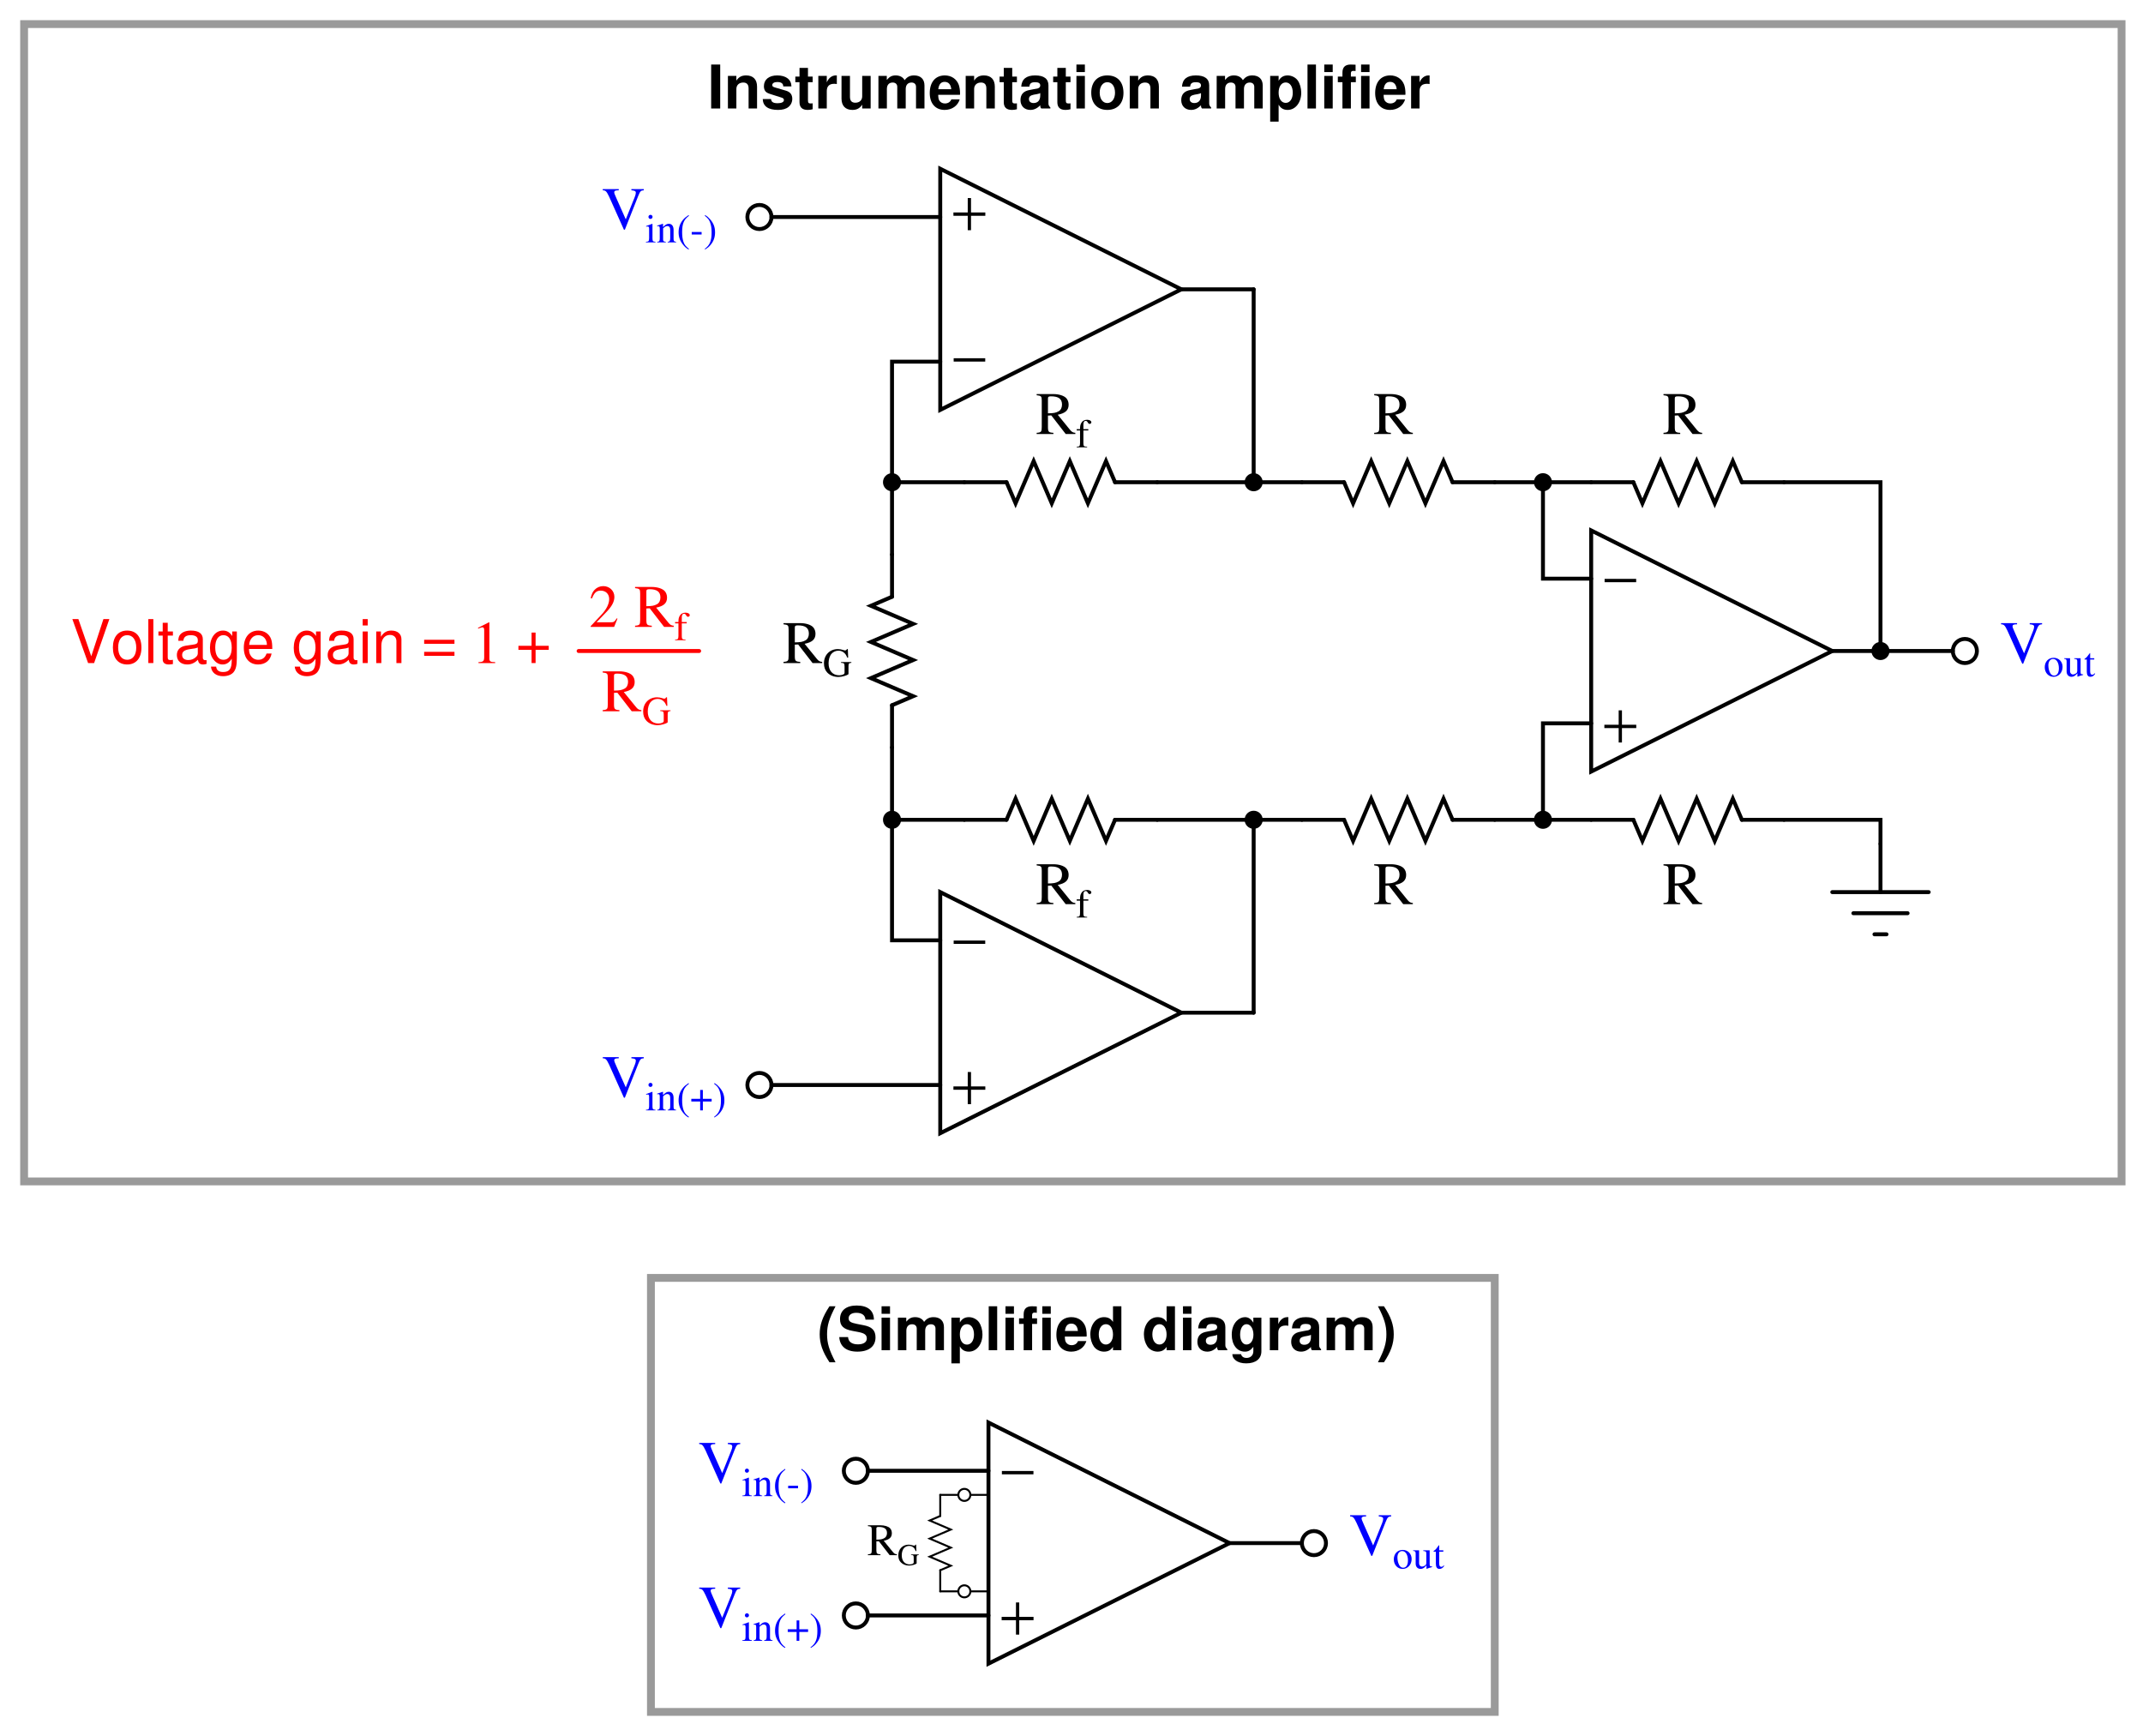 <?xml version="1.0" encoding="UTF-8"?>
<svg xmlns="http://www.w3.org/2000/svg" xmlns:xlink="http://www.w3.org/1999/xlink" viewBox="0 0 399.999 323.999" version="1.2">
<defs>
<g>
<symbol overflow="visible" id="glyph0-0">
<path style="stroke:none;" d=""/>
</symbol>
<symbol overflow="visible" id="glyph0-1">
<path style="stroke:none;" d="M 0.125 -3.312 L 0.125 -2.688 L 6.016 -2.688 L 6.016 -3.312 Z M 0.125 -3.312 "/>
</symbol>
<symbol overflow="visible" id="glyph0-2">
<path style="stroke:none;" d="M 3.391 -6 L 2.781 -6 L 2.781 -3.312 L 0.109 -3.312 L 0.109 -2.688 L 2.781 -2.688 L 2.781 0 L 3.391 0 L 3.391 -2.688 L 6.062 -2.688 L 6.062 -3.312 L 3.391 -3.312 Z M 3.391 -6 "/>
</symbol>
<symbol overflow="visible" id="glyph1-0">
<path style="stroke:none;" d=""/>
</symbol>
<symbol overflow="visible" id="glyph1-1">
<path style="stroke:none;" d="M 0.125 3.312 L 0.125 2.688 L 6.016 2.688 L 6.016 3.312 Z M 0.125 3.312 "/>
</symbol>
<symbol overflow="visible" id="glyph1-2">
<path style="stroke:none;" d="M 3.391 6 L 2.781 6 L 2.781 3.312 L 0.109 3.312 L 0.109 2.688 L 2.781 2.688 L 2.781 0 L 3.391 0 L 3.391 2.688 L 6.062 2.688 L 6.062 3.312 L 3.391 3.312 Z M 3.391 6 "/>
</symbol>
<symbol overflow="visible" id="glyph2-0">
<path style="stroke:none;" d=""/>
</symbol>
<symbol overflow="visible" id="glyph2-1">
<path style="stroke:none;" d="M 7.406 -0.219 C 6.984 -0.25 6.766 -0.359 6.438 -0.75 L 4.125 -3.594 C 5.547 -3.875 6.156 -4.438 6.156 -5.469 C 6.156 -5.953 6 -6.375 5.719 -6.688 C 5.281 -7.156 4.344 -7.453 3.297 -7.453 L 0.188 -7.453 L 0.188 -7.234 C 1.031 -7.141 1.141 -7.047 1.141 -6.219 L 1.141 -1.344 C 1.141 -0.391 1.031 -0.281 0.188 -0.219 L 0.188 0 L 3.312 0 L 3.312 -0.219 C 2.438 -0.266 2.312 -0.406 2.297 -1.219 L 2.297 -3.438 L 2.922 -3.469 L 5.609 0 L 7.406 0 Z M 2.297 -6.625 C 2.297 -6.938 2.422 -7.031 2.875 -7.031 C 4.281 -7.031 4.922 -6.547 4.922 -5.484 C 4.922 -4.922 4.688 -4.453 4.281 -4.234 C 3.766 -3.953 3.375 -3.875 2.297 -3.859 Z M 2.297 -6.625 "/>
</symbol>
<symbol overflow="visible" id="glyph2-2">
<path style="stroke:none;" d="M 7.844 -7.453 L 5.531 -7.453 L 5.531 -7.234 C 6.156 -7.188 6.359 -7.078 6.359 -6.766 C 6.359 -6.578 6.281 -6.281 6.141 -5.938 L 4.484 -1.812 L 2.797 -5.609 C 2.422 -6.453 2.328 -6.688 2.328 -6.859 C 2.328 -7.094 2.484 -7.188 2.844 -7.219 C 2.906 -7.219 3.031 -7.219 3.172 -7.234 L 3.172 -7.453 L 0.188 -7.453 L 0.188 -7.234 C 0.734 -7.219 0.891 -7.047 1.375 -6.047 L 4.141 0.125 L 4.312 0.125 L 6.812 -6.188 C 7.172 -7.078 7.297 -7.203 7.844 -7.234 Z M 7.844 -7.453 "/>
</symbol>
<symbol overflow="visible" id="glyph2-3">
<path style="stroke:none;" d="M 5.344 -1.547 L 5.203 -1.594 C 4.781 -0.938 4.656 -0.859 4.125 -0.859 L 1.438 -0.859 L 3.328 -2.828 C 4.328 -3.875 4.766 -4.734 4.766 -5.609 C 4.766 -6.734 3.859 -7.609 2.688 -7.609 C 2.062 -7.609 1.484 -7.359 1.062 -6.906 C 0.703 -6.531 0.547 -6.172 0.344 -5.359 L 0.578 -5.312 C 1.031 -6.406 1.422 -6.766 2.219 -6.766 C 3.172 -6.766 3.797 -6.125 3.797 -5.188 C 3.797 -4.297 3.281 -3.266 2.344 -2.266 L 0.344 -0.141 L 0.344 0 L 4.719 0 Z M 5.344 -1.547 "/>
</symbol>
<symbol overflow="visible" id="glyph2-4">
<path style="stroke:none;" d=""/>
</symbol>
<symbol overflow="visible" id="glyph2-5">
<path style="stroke:none;" d="M 6 -4.344 L 0.344 -4.344 L 0.344 -3.594 L 6 -3.594 Z M 6 -2.094 L 0.344 -2.094 L 0.344 -1.344 L 6 -1.344 Z M 6 -2.094 "/>
</symbol>
<symbol overflow="visible" id="glyph2-6">
<path style="stroke:none;" d="M 1.328 0 L 4.438 0 L 4.438 -0.172 C 3.562 -0.172 3.375 -0.297 3.359 -0.828 L 3.359 -7.578 L 3.281 -7.609 L 1.25 -6.578 L 1.25 -6.422 C 1.688 -6.594 1.953 -6.672 2.062 -6.672 C 2.297 -6.672 2.391 -6.5 2.391 -6.141 L 2.391 -1.047 C 2.375 -0.344 2.188 -0.188 1.328 -0.172 Z M 1.328 0 "/>
</symbol>
<symbol overflow="visible" id="glyph2-7">
<path style="stroke:none;" d="M 2.797 -3.219 L 0.344 -3.219 L 0.344 -2.469 L 2.797 -2.469 L 2.797 0 L 3.547 0 L 3.547 -2.469 L 6 -2.469 L 6 -3.219 L 3.547 -3.219 L 3.547 -5.688 L 2.797 -5.688 Z M 2.797 -3.219 "/>
</symbol>
<symbol overflow="visible" id="glyph3-0">
<path style="stroke:none;" d=""/>
</symbol>
<symbol overflow="visible" id="glyph3-1">
<path style="stroke:none;" d="M 5.344 -2.672 L 3.422 -2.672 L 3.422 -2.531 C 4 -2.5 4.062 -2.438 4.078 -1.859 L 4.078 -0.641 C 4.078 -0.406 3.625 -0.203 3.078 -0.203 C 1.859 -0.203 1.094 -1.047 1.094 -2.453 C 1.094 -3.156 1.312 -3.844 1.641 -4.219 C 1.969 -4.594 2.438 -4.797 2.953 -4.797 C 3.375 -4.797 3.75 -4.641 4.031 -4.375 C 4.266 -4.156 4.391 -3.969 4.578 -3.5 L 4.75 -3.5 L 4.688 -5.094 L 4.516 -5.094 C 4.469 -4.938 4.344 -4.844 4.188 -4.844 C 4.109 -4.844 3.984 -4.859 3.844 -4.922 C 3.516 -5.031 3.156 -5.094 2.812 -5.094 C 1.312 -5.094 0.234 -3.984 0.234 -2.453 C 0.234 -1.703 0.438 -1.141 0.859 -0.703 C 1.359 -0.188 2.094 0.109 2.922 0.109 C 3.578 0.109 4.516 -0.156 4.812 -0.422 L 4.812 -1.953 C 4.828 -2.406 4.906 -2.5 5.344 -2.531 Z M 5.344 -2.672 "/>
</symbol>
<symbol overflow="visible" id="glyph3-2">
<path style="stroke:none;" d="M 0.125 0 L 1.906 0 L 1.906 -0.109 C 1.406 -0.156 1.359 -0.219 1.344 -0.766 L 1.344 -3.438 L 1.312 -3.469 L 0.156 -3.047 L 0.156 -2.938 L 0.203 -2.938 C 0.297 -2.953 0.391 -2.969 0.469 -2.969 C 0.641 -2.969 0.719 -2.844 0.719 -2.516 L 0.719 -0.766 C 0.703 -0.203 0.625 -0.141 0.125 -0.109 Z M 0.969 -5.141 C 0.766 -5.141 0.594 -4.969 0.594 -4.766 C 0.594 -4.547 0.75 -4.375 0.969 -4.375 C 1.188 -4.375 1.359 -4.547 1.359 -4.766 C 1.359 -4.984 1.188 -5.141 0.969 -5.141 Z M 0.969 -5.141 "/>
</symbol>
<symbol overflow="visible" id="glyph3-3">
<path style="stroke:none;" d="M 0.141 0 L 1.734 0 L 1.734 -0.109 C 1.359 -0.141 1.234 -0.234 1.234 -0.5 L 1.234 -2.625 C 1.594 -2.953 1.766 -3.047 2.016 -3.047 C 2.375 -3.047 2.562 -2.812 2.562 -2.312 L 2.562 -0.75 C 2.547 -0.25 2.453 -0.141 2.094 -0.109 L 2.094 0 L 3.656 0 L 3.656 -0.109 C 3.281 -0.156 3.203 -0.234 3.188 -0.609 L 3.188 -2.328 C 3.188 -3.047 2.859 -3.469 2.297 -3.469 C 1.953 -3.469 1.719 -3.344 1.219 -2.859 L 1.219 -3.453 L 1.156 -3.469 C 0.766 -3.328 0.516 -3.234 0.125 -3.125 L 0.125 -3 C 0.172 -3.016 0.234 -3.031 0.328 -3.031 C 0.531 -3.031 0.609 -2.922 0.609 -2.547 L 0.609 -0.672 C 0.594 -0.234 0.516 -0.141 0.141 -0.109 Z M 0.141 0 "/>
</symbol>
<symbol overflow="visible" id="glyph3-4">
<path style="stroke:none;" d="M 2.219 -5.094 C 1.672 -4.719 1.438 -4.531 1.156 -4.188 C 0.625 -3.531 0.359 -2.781 0.359 -1.891 C 0.359 -0.938 0.641 -0.203 1.297 0.562 C 1.609 0.922 1.812 1.094 2.203 1.328 L 2.297 1.219 C 1.688 0.734 1.469 0.469 1.266 -0.094 C 1.094 -0.594 1.016 -1.156 1.016 -1.922 C 1.016 -2.719 1.109 -3.344 1.312 -3.797 C 1.516 -4.266 1.75 -4.531 2.297 -4.969 Z M 2.219 -5.094 "/>
</symbol>
<symbol overflow="visible" id="glyph3-5">
<path style="stroke:none;" d="M 0.297 -1.938 L 0.297 -1.469 L 2.141 -1.469 L 2.141 -1.938 Z M 0.297 -1.938 "/>
</symbol>
<symbol overflow="visible" id="glyph3-6">
<path style="stroke:none;" d="M 0.281 1.328 C 0.844 0.969 1.062 0.781 1.344 0.422 C 1.875 -0.219 2.141 -0.984 2.141 -1.859 C 2.141 -2.828 1.875 -3.562 1.203 -4.328 C 0.891 -4.688 0.703 -4.844 0.312 -5.094 L 0.219 -4.969 C 0.828 -4.5 1.031 -4.234 1.234 -3.672 C 1.422 -3.156 1.5 -2.594 1.5 -1.844 C 1.5 -1.047 1.406 -0.422 1.203 0.031 C 1 0.5 0.766 0.781 0.219 1.219 Z M 0.281 1.328 "/>
</symbol>
<symbol overflow="visible" id="glyph3-7">
<path style="stroke:none;" d="M 1.875 -2.156 L 0.219 -2.156 L 0.219 -1.656 L 1.875 -1.656 L 1.875 0 L 2.375 0 L 2.375 -1.656 L 4.016 -1.656 L 4.016 -2.156 L 2.375 -2.156 L 2.375 -3.812 L 1.875 -3.812 Z M 1.875 -2.156 "/>
</symbol>
<symbol overflow="visible" id="glyph3-8">
<path style="stroke:none;" d="M 1.875 -3.469 C 0.891 -3.469 0.219 -2.734 0.219 -1.703 C 0.219 -0.672 0.922 0.078 1.875 0.078 C 2.812 0.078 3.547 -0.719 3.547 -1.766 C 3.547 -2.75 2.844 -3.469 1.875 -3.469 Z M 1.781 -3.25 C 2.422 -3.25 2.859 -2.531 2.859 -1.5 C 2.859 -0.641 2.516 -0.141 1.953 -0.141 C 1.672 -0.141 1.391 -0.312 1.234 -0.625 C 1.016 -1.016 0.891 -1.531 0.891 -2.078 C 0.891 -2.781 1.25 -3.25 1.781 -3.25 Z M 1.781 -3.25 "/>
</symbol>
<symbol overflow="visible" id="glyph3-9">
<path style="stroke:none;" d="M 3.609 -0.375 L 3.562 -0.375 C 3.203 -0.391 3.141 -0.453 3.141 -0.812 L 3.141 -3.391 L 1.953 -3.391 L 1.953 -3.266 C 2.422 -3.234 2.516 -3.156 2.516 -2.781 L 2.516 -1.016 C 2.516 -0.812 2.469 -0.703 2.359 -0.625 C 2.156 -0.453 1.922 -0.359 1.703 -0.359 C 1.406 -0.359 1.172 -0.625 1.172 -0.938 L 1.172 -3.391 L 0.062 -3.391 L 0.062 -3.281 C 0.422 -3.266 0.531 -3.156 0.531 -2.797 L 0.531 -0.906 C 0.531 -0.312 0.891 0.078 1.453 0.078 C 1.719 0.078 2.016 -0.047 2.219 -0.25 L 2.547 -0.578 L 2.547 0.047 L 2.578 0.062 C 2.953 -0.078 3.219 -0.172 3.609 -0.266 Z M 3.609 -0.375 "/>
</symbol>
<symbol overflow="visible" id="glyph3-10">
<path style="stroke:none;" d="M 1.922 -3.391 L 1.156 -3.391 L 1.156 -4.266 C 1.156 -4.344 1.141 -4.359 1.109 -4.359 C 0.672 -3.734 0.438 -3.469 0.219 -3.344 C 0.141 -3.297 0.094 -3.25 0.094 -3.203 C 0.094 -3.172 0.109 -3.156 0.125 -3.141 L 0.531 -3.141 L 0.531 -0.875 C 0.531 -0.25 0.75 0.078 1.203 0.078 C 1.562 0.078 1.859 -0.109 2.094 -0.5 L 2 -0.578 C 1.844 -0.391 1.719 -0.312 1.547 -0.312 C 1.266 -0.312 1.156 -0.516 1.156 -1 L 1.156 -3.141 L 1.922 -3.141 Z M 1.922 -3.391 "/>
</symbol>
<symbol overflow="visible" id="glyph3-11">
<path style="stroke:none;" d="M 2.328 -3.391 L 1.406 -3.391 L 1.406 -4.266 C 1.406 -4.703 1.547 -4.938 1.828 -4.938 C 2 -4.938 2.094 -4.859 2.234 -4.641 C 2.344 -4.438 2.438 -4.375 2.562 -4.375 C 2.75 -4.375 2.891 -4.5 2.891 -4.672 C 2.891 -4.953 2.547 -5.141 2.094 -5.141 C 1.625 -5.141 1.234 -4.938 1.047 -4.594 C 0.844 -4.266 0.781 -3.984 0.781 -3.391 L 0.156 -3.391 L 0.156 -3.141 L 0.781 -3.141 L 0.781 -0.781 C 0.766 -0.219 0.688 -0.141 0.156 -0.109 L 0.156 0 L 2.109 0 L 2.109 -0.109 C 1.484 -0.141 1.406 -0.219 1.406 -0.781 L 1.406 -3.141 L 2.328 -3.141 Z M 2.328 -3.391 "/>
</symbol>
<symbol overflow="visible" id="glyph4-0">
<path style="stroke:none;" d=""/>
</symbol>
<symbol overflow="visible" id="glyph4-1">
<path style="stroke:none;" d="M 2.391 -8.203 L 0.703 -8.203 L 0.703 0 L 2.391 0 Z M 2.391 -8.203 "/>
</symbol>
<symbol overflow="visible" id="glyph4-2">
<path style="stroke:none;" d="M 0.703 -6.078 L 0.703 0 L 2.281 0 L 2.281 -3.641 C 2.281 -4.359 2.781 -4.844 3.562 -4.844 C 4.234 -4.844 4.562 -4.469 4.562 -3.75 L 4.562 0 L 6.141 0 L 6.141 -4.078 C 6.141 -5.422 5.406 -6.172 4.109 -6.172 C 3.281 -6.172 2.734 -5.891 2.281 -5.203 L 2.281 -6.078 Z M 0.703 -6.078 "/>
</symbol>
<symbol overflow="visible" id="glyph4-3">
<path style="stroke:none;" d="M 5.688 -4.125 C 5.656 -5.406 4.672 -6.172 3.031 -6.172 C 1.5 -6.172 0.547 -5.406 0.547 -4.156 C 0.547 -3.75 0.656 -3.391 0.875 -3.156 C 1.094 -2.953 1.281 -2.844 1.875 -2.656 L 3.75 -2.062 C 4.141 -1.953 4.281 -1.828 4.281 -1.578 C 4.281 -1.203 3.844 -0.984 3.109 -0.984 C 2.688 -0.984 2.375 -1.047 2.172 -1.188 C 2 -1.312 1.938 -1.438 1.875 -1.766 L 0.328 -1.766 C 0.375 -0.422 1.344 0.266 3.188 0.266 C 4.031 0.266 4.688 0.078 5.125 -0.281 C 5.578 -0.641 5.844 -1.203 5.844 -1.797 C 5.844 -2.594 5.453 -3.094 4.656 -3.328 L 2.672 -3.906 C 2.234 -4.031 2.109 -4.125 2.109 -4.375 C 2.109 -4.719 2.469 -4.938 3.031 -4.938 C 3.781 -4.938 4.156 -4.672 4.156 -4.125 Z M 5.688 -4.125 "/>
</symbol>
<symbol overflow="visible" id="glyph4-4">
<path style="stroke:none;" d="M 3.391 -5.953 L 2.516 -5.953 L 2.516 -7.578 L 0.938 -7.578 L 0.938 -5.953 L 0.156 -5.953 L 0.156 -4.906 L 0.938 -4.906 L 0.938 -1.172 C 0.938 -0.219 1.438 0.266 2.469 0.266 C 2.828 0.266 3.094 0.219 3.391 0.141 L 3.391 -0.969 C 3.234 -0.938 3.156 -0.938 3.031 -0.938 C 2.609 -0.938 2.516 -1.062 2.516 -1.594 L 2.516 -4.906 L 3.391 -4.906 Z M 3.391 -5.953 "/>
</symbol>
<symbol overflow="visible" id="glyph4-5">
<path style="stroke:none;" d="M 0.703 -6.078 L 0.703 0 L 2.281 0 L 2.281 -3.234 C 2.281 -4.156 2.75 -4.609 3.672 -4.609 C 3.844 -4.609 3.953 -4.594 4.156 -4.562 L 4.156 -6.172 C 4.078 -6.172 4.031 -6.172 3.969 -6.172 C 3.25 -6.172 2.625 -5.703 2.281 -4.875 L 2.281 -6.078 Z M 0.703 -6.078 "/>
</symbol>
<symbol overflow="visible" id="glyph4-6">
<path style="stroke:none;" d="M 6.094 0 L 6.094 -6.078 L 4.516 -6.078 L 4.516 -2.266 C 4.516 -1.547 4.016 -1.078 3.234 -1.078 C 2.562 -1.078 2.234 -1.438 2.234 -2.172 L 2.234 -6.078 L 0.656 -6.078 L 0.656 -1.844 C 0.656 -0.5 1.391 0.266 2.688 0.266 C 3.516 0.266 4.062 -0.031 4.516 -0.719 L 4.516 0 Z M 6.094 0 "/>
</symbol>
<symbol overflow="visible" id="glyph4-7">
<path style="stroke:none;" d="M 0.672 -6.078 L 0.672 0 L 2.25 0 L 2.25 -3.641 C 2.25 -4.406 2.656 -4.844 3.328 -4.844 C 3.859 -4.844 4.188 -4.531 4.188 -4.047 L 4.188 0 L 5.766 0 L 5.766 -3.641 C 5.766 -4.391 6.172 -4.844 6.844 -4.844 C 7.375 -4.844 7.688 -4.531 7.688 -4.047 L 7.688 0 L 9.266 0 L 9.266 -4.297 C 9.266 -5.484 8.547 -6.172 7.328 -6.172 C 6.562 -6.172 6.031 -5.906 5.562 -5.281 C 5.266 -5.844 4.656 -6.172 3.906 -6.172 C 3.203 -6.172 2.75 -5.953 2.234 -5.328 L 2.234 -6.078 Z M 0.672 -6.078 "/>
</symbol>
<symbol overflow="visible" id="glyph4-8">
<path style="stroke:none;" d="M 5.891 -2.547 C 5.906 -2.672 5.906 -2.734 5.906 -2.812 C 5.906 -3.422 5.812 -3.984 5.672 -4.406 C 5.266 -5.516 4.281 -6.172 3.062 -6.172 C 1.312 -6.172 0.25 -4.922 0.25 -2.875 C 0.25 -0.938 1.312 0.266 3.031 0.266 C 4.391 0.266 5.484 -0.5 5.844 -1.703 L 4.281 -1.703 C 4.094 -1.219 3.656 -0.938 3.078 -0.938 C 2.625 -0.938 2.266 -1.141 2.047 -1.469 C 1.906 -1.703 1.844 -1.969 1.828 -2.547 Z M 1.844 -3.594 C 1.953 -4.516 2.344 -4.969 3.031 -4.969 C 3.75 -4.969 4.188 -4.484 4.266 -3.594 Z M 1.844 -3.594 "/>
</symbol>
<symbol overflow="visible" id="glyph4-9">
<path style="stroke:none;" d="M 5.891 -0.188 C 5.625 -0.453 5.531 -0.625 5.531 -0.938 L 5.531 -4.312 C 5.531 -5.547 4.688 -6.172 3.047 -6.172 C 1.406 -6.172 0.547 -5.484 0.453 -4.078 L 1.969 -4.078 C 2.047 -4.703 2.312 -4.906 3.078 -4.906 C 3.688 -4.906 4 -4.703 4 -4.297 C 4 -4.094 3.891 -3.922 3.719 -3.828 C 3.516 -3.719 3.516 -3.719 2.734 -3.594 L 2.109 -3.469 C 0.906 -3.281 0.312 -2.656 0.312 -1.562 C 0.312 -0.469 1.047 0.266 2.156 0.266 C 2.828 0.266 3.438 -0.016 4 -0.609 C 4 -0.297 4.031 -0.188 4.188 0 L 5.891 0 Z M 4 -2.438 C 4 -1.531 3.547 -1.016 2.75 -1.016 C 2.219 -1.016 1.891 -1.297 1.891 -1.75 C 1.891 -2.219 2.141 -2.438 2.797 -2.578 L 3.328 -2.672 C 3.75 -2.75 3.812 -2.781 4 -2.875 Z M 4 -2.438 "/>
</symbol>
<symbol overflow="visible" id="glyph4-10">
<path style="stroke:none;" d="M 2.328 -6.078 L 0.75 -6.078 L 0.75 0 L 2.328 0 Z M 2.328 -8.203 L 0.75 -8.203 L 0.75 -6.797 L 2.328 -6.797 Z M 2.328 -8.203 "/>
</symbol>
<symbol overflow="visible" id="glyph4-11">
<path style="stroke:none;" d="M 3.391 -6.172 C 1.531 -6.172 0.391 -4.953 0.391 -2.953 C 0.391 -0.953 1.531 0.266 3.391 0.266 C 5.25 0.266 6.406 -0.953 6.406 -2.906 C 6.406 -4.969 5.281 -6.172 3.391 -6.172 Z M 3.391 -4.906 C 4.266 -4.906 4.828 -4.125 4.828 -2.938 C 4.828 -1.797 4.234 -1.016 3.391 -1.016 C 2.547 -1.016 1.969 -1.781 1.969 -2.953 C 1.969 -4.125 2.547 -4.906 3.391 -4.906 Z M 3.391 -4.906 "/>
</symbol>
<symbol overflow="visible" id="glyph4-12">
<path style="stroke:none;" d=""/>
</symbol>
<symbol overflow="visible" id="glyph4-13">
<path style="stroke:none;" d="M 2.234 -6.078 L 0.656 -6.078 L 0.656 2.453 L 2.234 2.453 L 2.234 -0.719 C 2.609 -0.047 3.156 0.266 3.922 0.266 C 5.375 0.266 6.453 -1.109 6.453 -2.953 C 6.453 -3.797 6.203 -4.656 5.812 -5.219 C 5.406 -5.797 4.641 -6.172 3.922 -6.172 C 3.156 -6.172 2.609 -5.844 2.234 -5.172 Z M 3.562 -4.859 C 4.359 -4.859 4.875 -4.094 4.875 -2.922 C 4.875 -1.812 4.344 -1.047 3.562 -1.047 C 2.75 -1.047 2.234 -1.812 2.234 -2.953 C 2.234 -4.094 2.75 -4.859 3.562 -4.859 Z M 3.562 -4.859 "/>
</symbol>
<symbol overflow="visible" id="glyph4-14">
<path style="stroke:none;" d="M 2.328 -8.203 L 0.75 -8.203 L 0.75 0 L 2.328 0 Z M 2.328 -8.203 "/>
</symbol>
<symbol overflow="visible" id="glyph4-15">
<path style="stroke:none;" d="M 3.516 -5.953 L 2.594 -5.953 L 2.594 -6.547 C 2.594 -6.859 2.719 -7.016 3.016 -7.016 C 3.156 -7.016 3.312 -7.016 3.469 -6.984 L 3.469 -8.172 C 3.125 -8.188 2.797 -8.203 2.562 -8.203 C 1.516 -8.203 1.016 -7.703 1.016 -6.688 L 1.016 -5.953 L 0.156 -5.953 L 0.156 -4.906 L 1.016 -4.906 L 1.016 0 L 2.594 0 L 2.594 -4.906 L 3.516 -4.906 Z M 3.516 -5.953 "/>
</symbol>
<symbol overflow="visible" id="glyph4-16">
<path style="stroke:none;" d="M 2.281 -8.203 C 0.984 -6.25 0.453 -4.719 0.453 -2.984 C 0.453 -1.234 0.984 0.297 2.281 2.25 L 3.406 2.25 C 2.203 -0.062 1.828 -1.312 1.828 -2.984 C 1.828 -4.641 2.219 -5.906 3.406 -8.203 Z M 2.281 -8.203 "/>
</symbol>
<symbol overflow="visible" id="glyph4-17">
<path style="stroke:none;" d="M 6.828 -5.703 C 6.812 -7.406 5.688 -8.344 3.609 -8.344 C 1.641 -8.344 0.5 -7.406 0.5 -5.812 C 0.5 -4.547 1.141 -3.922 2.812 -3.609 L 3.953 -3.391 C 5.078 -3.172 5.5 -2.859 5.5 -2.188 C 5.5 -1.5 4.875 -1.094 3.844 -1.094 C 2.703 -1.094 2.062 -1.578 2 -2.453 L 0.359 -2.453 C 0.469 -0.703 1.672 0.266 3.75 0.266 C 5.875 0.266 7.125 -0.719 7.125 -2.391 C 7.125 -3.688 6.469 -4.359 4.953 -4.656 L 3.672 -4.906 C 2.469 -5.141 2.109 -5.375 2.109 -5.969 C 2.109 -6.594 2.656 -6.984 3.531 -6.984 C 4.594 -6.984 5.203 -6.531 5.25 -5.703 Z M 6.828 -5.703 "/>
</symbol>
<symbol overflow="visible" id="glyph4-18">
<path style="stroke:none;" d="M 4.562 0 L 6.125 0 L 6.125 -8.203 L 4.562 -8.203 L 4.562 -5.281 C 4.156 -5.891 3.641 -6.172 2.875 -6.172 C 1.422 -6.172 0.328 -4.781 0.328 -2.953 C 0.328 -2.125 0.578 -1.297 0.984 -0.703 C 1.391 -0.109 2.141 0.266 2.875 0.266 C 3.641 0.266 4.156 -0.016 4.562 -0.625 Z M 3.234 -4.859 C 4.031 -4.859 4.562 -4.094 4.562 -2.922 C 4.562 -1.828 4.016 -1.062 3.234 -1.062 C 2.438 -1.062 1.906 -1.828 1.906 -2.953 C 1.906 -4.078 2.438 -4.859 3.234 -4.859 Z M 3.234 -4.859 "/>
</symbol>
<symbol overflow="visible" id="glyph4-19">
<path style="stroke:none;" d="M 4.5 -6.078 L 4.5 -5.141 C 4.062 -5.844 3.578 -6.172 2.938 -6.172 C 2.391 -6.172 1.797 -5.906 1.391 -5.469 C 0.781 -4.844 0.469 -3.953 0.469 -2.891 C 0.469 -1.031 1.453 0.266 2.906 0.266 C 3.562 0.266 3.953 0.047 4.5 -0.625 L 4.5 0.203 C 4.5 0.938 3.984 1.438 3.234 1.438 C 2.672 1.438 2.328 1.188 2.203 0.734 L 0.578 0.734 C 0.594 1.203 0.766 1.531 1.188 1.875 C 1.672 2.266 2.328 2.453 3.188 2.453 C 4.938 2.453 6 1.609 6 0.203 L 6 -6.078 Z M 3.234 -4.859 C 3.969 -4.859 4.516 -4.031 4.516 -2.906 C 4.516 -1.812 4 -1.062 3.203 -1.062 C 2.516 -1.062 2.031 -1.812 2.031 -2.906 C 2.031 -4.062 2.516 -4.859 3.234 -4.859 Z M 3.234 -4.859 "/>
</symbol>
<symbol overflow="visible" id="glyph4-20">
<path style="stroke:none;" d="M 1.375 2.25 C 2.672 0.297 3.203 -1.234 3.203 -2.969 C 3.203 -4.719 2.672 -6.25 1.375 -8.203 L 0.25 -8.203 C 1.453 -5.891 1.828 -4.641 1.828 -2.969 C 1.828 -1.312 1.438 -0.047 0.25 2.25 Z M 1.375 2.25 "/>
</symbol>
<symbol overflow="visible" id="glyph5-0">
<path style="stroke:none;" d=""/>
</symbol>
<symbol overflow="visible" id="glyph5-1">
<path style="stroke:none;" d="M 4.406 0 L 7.25 -8.203 L 6.141 -8.203 L 3.875 -1.266 L 1.469 -8.203 L 0.344 -8.203 L 3.281 0 Z M 4.406 0 "/>
</symbol>
<symbol overflow="visible" id="glyph5-2">
<path style="stroke:none;" d="M 3.062 -6.062 C 1.391 -6.062 0.406 -4.875 0.406 -2.906 C 0.406 -0.906 1.391 0.266 3.078 0.266 C 4.734 0.266 5.734 -0.922 5.734 -2.859 C 5.734 -4.906 4.766 -6.062 3.062 -6.062 Z M 3.078 -5.203 C 4.125 -5.203 4.766 -4.328 4.766 -2.875 C 4.766 -1.469 4.109 -0.609 3.078 -0.609 C 2.031 -0.609 1.391 -1.469 1.391 -2.906 C 1.391 -4.328 2.031 -5.203 3.078 -5.203 Z M 3.078 -5.203 "/>
</symbol>
<symbol overflow="visible" id="glyph5-3">
<path style="stroke:none;" d="M 1.703 -8.203 L 0.766 -8.203 L 0.766 0 L 1.703 0 Z M 1.703 -8.203 "/>
</symbol>
<symbol overflow="visible" id="glyph5-4">
<path style="stroke:none;" d="M 2.859 -5.891 L 1.891 -5.891 L 1.891 -7.516 L 0.953 -7.516 L 0.953 -5.891 L 0.156 -5.891 L 0.156 -5.125 L 0.953 -5.125 L 0.953 -0.672 C 0.953 -0.062 1.359 0.266 2.094 0.266 C 2.344 0.266 2.547 0.234 2.859 0.188 L 2.859 -0.609 C 2.719 -0.578 2.594 -0.562 2.406 -0.562 C 2 -0.562 1.891 -0.672 1.891 -1.094 L 1.891 -5.125 L 2.859 -5.125 Z M 2.859 -5.891 "/>
</symbol>
<symbol overflow="visible" id="glyph5-5">
<path style="stroke:none;" d="M 6.016 -0.547 C 5.922 -0.531 5.875 -0.531 5.812 -0.531 C 5.484 -0.531 5.312 -0.703 5.312 -0.984 L 5.312 -4.453 C 5.312 -5.5 4.547 -6.062 3.094 -6.062 C 2.234 -6.062 1.547 -5.812 1.141 -5.375 C 0.859 -5.078 0.75 -4.734 0.734 -4.156 L 1.672 -4.156 C 1.75 -4.875 2.188 -5.203 3.062 -5.203 C 3.922 -5.203 4.375 -4.875 4.375 -4.312 L 4.375 -4.078 C 4.359 -3.672 4.156 -3.516 3.391 -3.422 C 2.062 -3.25 1.875 -3.203 1.5 -3.062 C 0.828 -2.766 0.469 -2.25 0.469 -1.484 C 0.469 -0.422 1.219 0.266 2.406 0.266 C 3.156 0.266 3.75 0 4.406 -0.609 C 4.484 0 4.766 0.266 5.375 0.266 C 5.578 0.266 5.703 0.234 6.016 0.156 Z M 4.375 -1.859 C 4.375 -1.547 4.281 -1.344 4 -1.094 C 3.625 -0.75 3.156 -0.562 2.609 -0.562 C 1.875 -0.562 1.453 -0.906 1.453 -1.5 C 1.453 -2.125 1.859 -2.438 2.875 -2.594 C 3.875 -2.719 4.062 -2.766 4.375 -2.906 Z M 4.375 -1.859 "/>
</symbol>
<symbol overflow="visible" id="glyph5-6">
<path style="stroke:none;" d="M 4.547 -5.891 L 4.547 -5.047 C 4.078 -5.75 3.562 -6.062 2.812 -6.062 C 1.391 -6.062 0.391 -4.734 0.391 -2.844 C 0.391 -1.859 0.625 -1.141 1.141 -0.547 C 1.578 -0.016 2.141 0.266 2.75 0.266 C 3.453 0.266 3.953 -0.062 4.453 -0.797 L 4.453 -0.5 C 4.453 1.078 4.016 1.672 2.844 1.672 C 2.047 1.672 1.625 1.344 1.547 0.672 L 0.578 0.672 C 0.672 1.766 1.547 2.453 2.828 2.453 C 3.688 2.453 4.406 2.172 4.797 1.703 C 5.25 1.141 5.406 0.422 5.406 -0.969 L 5.406 -5.891 Z M 2.906 -5.203 C 3.891 -5.203 4.453 -4.359 4.453 -2.875 C 4.453 -1.438 3.875 -0.609 2.906 -0.609 C 1.938 -0.609 1.375 -1.453 1.375 -2.906 C 1.375 -4.344 1.938 -5.203 2.906 -5.203 Z M 2.906 -5.203 "/>
</symbol>
<symbol overflow="visible" id="glyph5-7">
<path style="stroke:none;" d="M 5.766 -2.625 C 5.766 -3.531 5.703 -4.078 5.531 -4.516 C 5.156 -5.484 4.25 -6.062 3.156 -6.062 C 1.5 -6.062 0.453 -4.812 0.453 -2.875 C 0.453 -0.922 1.469 0.266 3.125 0.266 C 4.484 0.266 5.406 -0.5 5.641 -1.781 L 4.703 -1.781 C 4.438 -1.016 3.922 -0.609 3.156 -0.609 C 2.562 -0.609 2.062 -0.875 1.75 -1.375 C 1.516 -1.703 1.438 -2.047 1.422 -2.625 Z M 1.453 -3.391 C 1.531 -4.484 2.188 -5.203 3.141 -5.203 C 4.094 -5.203 4.766 -4.453 4.766 -3.391 Z M 1.453 -3.391 "/>
</symbol>
<symbol overflow="visible" id="glyph5-8">
<path style="stroke:none;" d=""/>
</symbol>
<symbol overflow="visible" id="glyph5-9">
<path style="stroke:none;" d="M 1.688 -5.891 L 0.75 -5.891 L 0.75 0 L 1.688 0 Z M 1.688 -8.203 L 0.75 -8.203 L 0.75 -7.016 L 1.688 -7.016 Z M 1.688 -8.203 "/>
</symbol>
<symbol overflow="visible" id="glyph5-10">
<path style="stroke:none;" d="M 0.781 -5.891 L 0.781 0 L 1.734 0 L 1.734 -3.25 C 1.734 -4.453 2.359 -5.25 3.328 -5.25 C 4.078 -5.25 4.547 -4.797 4.547 -4.078 L 4.547 0 L 5.484 0 L 5.484 -4.453 C 5.484 -5.438 4.75 -6.062 3.609 -6.062 C 2.734 -6.062 2.172 -5.719 1.656 -4.906 L 1.656 -5.891 Z M 0.781 -5.891 "/>
</symbol>
<symbol overflow="visible" id="glyph6-0">
<path style="stroke:none;" d=""/>
</symbol>
<symbol overflow="visible" id="glyph6-1">
<path style="stroke:none;" d="M 5.562 -0.156 C 5.234 -0.188 5.078 -0.266 4.828 -0.562 L 3.094 -2.688 C 4.156 -2.906 4.609 -3.328 4.609 -4.094 C 4.609 -4.469 4.5 -4.781 4.281 -5.016 C 3.969 -5.359 3.25 -5.578 2.469 -5.578 L 0.141 -5.578 L 0.141 -5.422 C 0.766 -5.359 0.859 -5.281 0.859 -4.672 L 0.859 -1.016 C 0.859 -0.297 0.781 -0.203 0.141 -0.156 L 0.141 0 L 2.484 0 L 2.484 -0.156 C 1.828 -0.203 1.734 -0.297 1.719 -0.922 L 1.719 -2.578 L 2.188 -2.594 L 4.203 0 L 5.562 0 Z M 1.719 -4.969 C 1.719 -5.203 1.812 -5.266 2.156 -5.266 C 3.203 -5.266 3.703 -4.906 3.703 -4.125 C 3.703 -3.703 3.516 -3.344 3.219 -3.188 C 2.828 -2.969 2.531 -2.906 1.719 -2.891 Z M 1.719 -4.969 "/>
</symbol>
<symbol overflow="visible" id="glyph7-0">
<path style="stroke:none;" d=""/>
</symbol>
<symbol overflow="visible" id="glyph7-1">
<path style="stroke:none;" d="M 4.016 -2 L 2.562 -2 L 2.562 -1.906 C 3.016 -1.875 3.047 -1.828 3.062 -1.391 L 3.062 -0.484 C 3.062 -0.297 2.719 -0.141 2.312 -0.141 C 1.391 -0.141 0.828 -0.797 0.828 -1.844 C 0.828 -2.375 0.984 -2.891 1.234 -3.172 C 1.469 -3.438 1.828 -3.594 2.219 -3.594 C 2.531 -3.594 2.812 -3.484 3.031 -3.281 C 3.203 -3.125 3.297 -2.969 3.438 -2.625 L 3.562 -2.625 L 3.516 -3.828 L 3.391 -3.828 C 3.359 -3.703 3.266 -3.641 3.141 -3.641 C 3.078 -3.641 2.984 -3.656 2.891 -3.688 C 2.641 -3.781 2.375 -3.828 2.109 -3.828 C 0.984 -3.828 0.188 -2.984 0.188 -1.844 C 0.188 -1.281 0.328 -0.859 0.656 -0.531 C 1.031 -0.141 1.578 0.078 2.188 0.078 C 2.688 0.078 3.391 -0.125 3.609 -0.312 L 3.609 -1.469 C 3.625 -1.812 3.688 -1.875 4.016 -1.906 Z M 4.016 -2 "/>
</symbol>
</g>
</defs>
<g id="surface1">
<path style="fill:none;stroke-width:7.312;stroke-linecap:round;stroke-linejoin:miter;stroke:rgb(0%,0%,0%);stroke-opacity:1;stroke-miterlimit:6;" d="M 3415 2019.99 L 2965 2244.99 L 2965 1794.99 Z M 3415 2019.99 " transform="matrix(0.1,0,0,-0.1,0.5,323.499)"/>
<g style="fill:rgb(0%,0%,0%);fill-opacity:1;">
  <use xlink:href="#glyph0-1" x="299.381" y="111.349"/>
</g>
<g style="fill:rgb(0%,0%,0%);fill-opacity:1;">
  <use xlink:href="#glyph0-2" x="299.352" y="138.576"/>
</g>
<path style="fill:none;stroke-width:7.312;stroke-linecap:round;stroke-linejoin:miter;stroke:rgb(0%,0%,0%);stroke-opacity:1;stroke-miterlimit:6;" d="M 2503.75 2334.99 L 2425 2334.99 " transform="matrix(0.1,0,0,-0.1,0.5,323.499)"/>
<path style="fill:none;stroke-width:7.312;stroke-linecap:round;stroke-linejoin:miter;stroke:rgb(0%,0%,0%);stroke-opacity:1;stroke-miterlimit:6;" d="M 2706.25 2334.99 L 2785 2334.99 " transform="matrix(0.1,0,0,-0.1,0.5,323.499)"/>
<path style="fill:none;stroke-width:7.312;stroke-linecap:round;stroke-linejoin:miter;stroke:rgb(0%,0%,0%);stroke-opacity:1;stroke-miterlimit:6;" d="M 2503.75 2334.99 L 2520.625 2295.615 L 2554.375 2374.365 L 2588.125 2295.615 L 2621.875 2374.365 L 2655.625 2295.615 L 2689.375 2374.365 L 2706.25 2334.99 " transform="matrix(0.1,0,0,-0.1,0.5,323.499)"/>
<path style="fill:none;stroke-width:7.312;stroke-linecap:round;stroke-linejoin:miter;stroke:rgb(0%,0%,0%);stroke-opacity:1;stroke-miterlimit:6;" d="M 3043.75 2334.99 L 2965 2334.99 " transform="matrix(0.1,0,0,-0.1,0.5,323.499)"/>
<path style="fill:none;stroke-width:7.312;stroke-linecap:round;stroke-linejoin:miter;stroke:rgb(0%,0%,0%);stroke-opacity:1;stroke-miterlimit:6;" d="M 3246.25 2334.99 L 3325 2334.99 " transform="matrix(0.1,0,0,-0.1,0.5,323.499)"/>
<path style="fill:none;stroke-width:7.312;stroke-linecap:round;stroke-linejoin:miter;stroke:rgb(0%,0%,0%);stroke-opacity:1;stroke-miterlimit:6;" d="M 3043.75 2334.99 L 3060.625 2295.615 L 3094.375 2374.365 L 3128.125 2295.615 L 3161.875 2374.365 L 3195.625 2295.615 L 3229.375 2374.365 L 3246.25 2334.99 " transform="matrix(0.1,0,0,-0.1,0.5,323.499)"/>
<path style="fill:none;stroke-width:7.312;stroke-linecap:round;stroke-linejoin:miter;stroke:rgb(0%,0%,0%);stroke-opacity:1;stroke-miterlimit:6;" d="M 2875 2334.99 L 2875 2154.99 L 2965 2154.99 " transform="matrix(0.1,0,0,-0.1,0.5,323.499)"/>
<path style=" stroke:none;fill-rule:evenodd;fill:rgb(0%,0%,0%);fill-opacity:1;" d="M 289.688 90 C 289.688 89.066 288.934 88.312 288 88.312 C 287.066 88.312 286.312 89.066 286.312 90 C 286.312 90.93 287.066 91.688 288 91.688 C 288.934 91.688 289.688 90.93 289.688 90 "/>
<path style="fill:none;stroke-width:7.312;stroke-linecap:round;stroke-linejoin:miter;stroke:rgb(0%,0%,0%);stroke-opacity:1;stroke-miterlimit:6;" d="M 2965 2334.99 L 2785 2334.99 " transform="matrix(0.1,0,0,-0.1,0.5,323.499)"/>
<path style="fill:none;stroke-width:7.312;stroke-linecap:round;stroke-linejoin:miter;stroke:rgb(0%,0%,0%);stroke-opacity:1;stroke-miterlimit:6;" d="M 3325 2334.99 L 3505 2334.99 L 3505 2019.99 L 3415 2019.99 " transform="matrix(0.1,0,0,-0.1,0.5,323.499)"/>
<path style="fill:none;stroke-width:7.312;stroke-linecap:round;stroke-linejoin:miter;stroke:rgb(0%,0%,0%);stroke-opacity:1;stroke-miterlimit:6;" d="M 2200 2694.99 L 2335 2694.99 " transform="matrix(0.1,0,0,-0.1,0.5,323.499)"/>
<path style="fill:none;stroke-width:7.312;stroke-linecap:round;stroke-linejoin:miter;stroke:rgb(0%,0%,0%);stroke-opacity:1;stroke-miterlimit:6;" d="M 2503.75 1704.99 L 2425 1704.99 " transform="matrix(0.1,0,0,-0.1,0.5,323.499)"/>
<path style="fill:none;stroke-width:7.312;stroke-linecap:round;stroke-linejoin:miter;stroke:rgb(0%,0%,0%);stroke-opacity:1;stroke-miterlimit:6;" d="M 2706.25 1704.99 L 2785 1704.99 " transform="matrix(0.1,0,0,-0.1,0.5,323.499)"/>
<path style="fill:none;stroke-width:7.312;stroke-linecap:round;stroke-linejoin:miter;stroke:rgb(0%,0%,0%);stroke-opacity:1;stroke-miterlimit:6;" d="M 2503.75 1704.99 L 2520.625 1665.615 L 2554.375 1744.365 L 2588.125 1665.615 L 2621.875 1744.365 L 2655.625 1665.615 L 2689.375 1744.365 L 2706.25 1704.99 " transform="matrix(0.1,0,0,-0.1,0.5,323.499)"/>
<path style="fill:none;stroke-width:7.312;stroke-linecap:round;stroke-linejoin:miter;stroke:rgb(0%,0%,0%);stroke-opacity:1;stroke-miterlimit:6;" d="M 2965 1704.99 L 2785 1704.99 " transform="matrix(0.1,0,0,-0.1,0.5,323.499)"/>
<path style="fill:none;stroke-width:7.312;stroke-linecap:round;stroke-linejoin:miter;stroke:rgb(0%,0%,0%);stroke-opacity:1;stroke-miterlimit:6;" d="M 3043.75 1704.99 L 2965 1704.99 " transform="matrix(0.1,0,0,-0.1,0.5,323.499)"/>
<path style="fill:none;stroke-width:7.312;stroke-linecap:round;stroke-linejoin:miter;stroke:rgb(0%,0%,0%);stroke-opacity:1;stroke-miterlimit:6;" d="M 3246.25 1704.99 L 3325 1704.99 " transform="matrix(0.1,0,0,-0.1,0.5,323.499)"/>
<path style="fill:none;stroke-width:7.312;stroke-linecap:round;stroke-linejoin:miter;stroke:rgb(0%,0%,0%);stroke-opacity:1;stroke-miterlimit:6;" d="M 3043.75 1704.99 L 3060.625 1665.615 L 3094.375 1744.365 L 3128.125 1665.615 L 3161.875 1744.365 L 3195.625 1665.615 L 3229.375 1744.365 L 3246.25 1704.99 " transform="matrix(0.1,0,0,-0.1,0.5,323.499)"/>
<path style="fill:none;stroke-width:7.312;stroke-linecap:round;stroke-linejoin:miter;stroke:rgb(0%,0%,0%);stroke-opacity:1;stroke-miterlimit:6;" d="M 2875 1704.99 L 2875 1884.99 L 2965 1884.99 " transform="matrix(0.1,0,0,-0.1,0.5,323.499)"/>
<path style=" stroke:none;fill-rule:evenodd;fill:rgb(0%,0%,0%);fill-opacity:1;" d="M 289.688 153 C 289.688 153.93 288.934 154.688 288 154.688 C 287.066 154.688 286.312 153.93 286.312 153 C 286.312 152.066 287.066 151.312 288 151.312 C 288.934 151.312 289.688 152.066 289.688 153 "/>
<path style="fill:none;stroke-width:7.312;stroke-linecap:round;stroke-linejoin:miter;stroke:rgb(0%,0%,0%);stroke-opacity:1;stroke-miterlimit:6;" d="M 3505 1569.99 L 3505 1659.99 " transform="matrix(0.1,0,0,-0.1,0.5,323.499)"/>
<path style="fill:none;stroke-width:7.312;stroke-linecap:round;stroke-linejoin:miter;stroke:rgb(0%,0%,0%);stroke-opacity:1;stroke-miterlimit:6;" d="M 3595 1569.99 L 3415 1569.99 " transform="matrix(0.1,0,0,-0.1,0.5,323.499)"/>
<path style="fill:none;stroke-width:7.312;stroke-linecap:round;stroke-linejoin:miter;stroke:rgb(0%,0%,0%);stroke-opacity:1;stroke-miterlimit:6;" d="M 3555.625 1530.615 L 3454.375 1530.615 " transform="matrix(0.1,0,0,-0.1,0.5,323.499)"/>
<path style="fill:none;stroke-width:7.312;stroke-linecap:round;stroke-linejoin:miter;stroke:rgb(0%,0%,0%);stroke-opacity:1;stroke-miterlimit:6;" d="M 3516.25 1491.24 L 3493.75 1491.24 " transform="matrix(0.1,0,0,-0.1,0.5,323.499)"/>
<path style="fill:none;stroke-width:7.312;stroke-linecap:round;stroke-linejoin:miter;stroke:rgb(0%,0%,0%);stroke-opacity:1;stroke-miterlimit:6;" d="M 3325 1704.99 L 3505 1704.99 L 3505 1659.99 " transform="matrix(0.1,0,0,-0.1,0.5,323.499)"/>
<path style=" stroke:none;fill-rule:evenodd;fill:rgb(0%,0%,0%);fill-opacity:1;" d="M 352.688 121.5 C 352.688 120.566 351.934 119.812 351 119.812 C 350.066 119.812 349.312 120.566 349.312 121.5 C 349.312 122.43 350.066 123.188 351 123.188 C 351.934 123.188 352.688 122.43 352.688 121.5 "/>
<path style="fill:none;stroke-width:7.312;stroke-linecap:round;stroke-linejoin:miter;stroke:rgb(0%,0%,0%);stroke-opacity:1;stroke-miterlimit:6;" d="M 3640 2019.99 L 3505 2019.99 " transform="matrix(0.1,0,0,-0.1,0.5,323.499)"/>
<path style="fill:none;stroke-width:7.312;stroke-linecap:round;stroke-linejoin:miter;stroke:rgb(0%,0%,0%);stroke-opacity:1;stroke-miterlimit:6;" d="M 2200 2694.99 L 1750 2469.99 L 1750 2919.99 Z M 2200 2694.99 " transform="matrix(0.1,0,0,-0.1,0.5,323.499)"/>
<g style="fill:rgb(0%,0%,0%);fill-opacity:1;">
  <use xlink:href="#glyph1-1" x="177.881" y="64.172"/>
</g>
<g style="fill:rgb(0%,0%,0%);fill-opacity:1;">
  <use xlink:href="#glyph1-2" x="177.852" y="36.963"/>
</g>
<path style="fill:none;stroke-width:7.312;stroke-linecap:round;stroke-linejoin:miter;stroke:rgb(0%,0%,0%);stroke-opacity:1;stroke-miterlimit:6;" d="M 2076.25 2334.99 L 2155 2334.99 " transform="matrix(0.1,0,0,-0.1,0.5,323.499)"/>
<path style="fill:none;stroke-width:7.312;stroke-linecap:round;stroke-linejoin:miter;stroke:rgb(0%,0%,0%);stroke-opacity:1;stroke-miterlimit:6;" d="M 1873.75 2334.99 L 1795 2334.99 " transform="matrix(0.1,0,0,-0.1,0.5,323.499)"/>
<path style="fill:none;stroke-width:7.312;stroke-linecap:round;stroke-linejoin:miter;stroke:rgb(0%,0%,0%);stroke-opacity:1;stroke-miterlimit:6;" d="M 2076.25 2334.99 L 2059.375 2374.365 L 2025.625 2295.615 L 1991.875 2374.365 L 1958.125 2295.615 L 1924.375 2374.365 L 1890.625 2295.615 L 1873.75 2334.99 " transform="matrix(0.1,0,0,-0.1,0.5,323.499)"/>
<path style="fill:none;stroke-width:7.312;stroke-linecap:round;stroke-linejoin:miter;stroke:rgb(0%,0%,0%);stroke-opacity:1;stroke-miterlimit:6;" d="M 1435 2829.99 L 1750 2829.99 " transform="matrix(0.1,0,0,-0.1,0.5,323.499)"/>
<path style="fill:none;stroke-width:7.312;stroke-linecap:round;stroke-linejoin:miter;stroke:rgb(0%,0%,0%);stroke-opacity:1;stroke-miterlimit:6;" d="M 1795 2334.99 L 1660 2334.99 L 1660 2559.99 L 1750 2559.99 " transform="matrix(0.1,0,0,-0.1,0.5,323.499)"/>
<path style="fill:none;stroke-width:7.312;stroke-linecap:round;stroke-linejoin:miter;stroke:rgb(0%,0%,0%);stroke-opacity:1;stroke-miterlimit:6;" d="M 2335 2694.99 L 2335 2334.99 L 2155 2334.99 " transform="matrix(0.1,0,0,-0.1,0.5,323.499)"/>
<path style="fill:none;stroke-width:7.312;stroke-linecap:round;stroke-linejoin:miter;stroke:rgb(0%,0%,0%);stroke-opacity:1;stroke-miterlimit:6;" d="M 2200 1344.99 L 2335 1344.99 " transform="matrix(0.1,0,0,-0.1,0.5,323.499)"/>
<path style="fill:none;stroke-width:7.312;stroke-linecap:round;stroke-linejoin:miter;stroke:rgb(0%,0%,0%);stroke-opacity:1;stroke-miterlimit:6;" d="M 2200 1344.99 L 1750 1569.99 L 1750 1119.99 Z M 2200 1344.99 " transform="matrix(0.1,0,0,-0.1,0.5,323.499)"/>
<g style="fill:rgb(0%,0%,0%);fill-opacity:1;">
  <use xlink:href="#glyph0-1" x="177.881" y="178.849"/>
</g>
<g style="fill:rgb(0%,0%,0%);fill-opacity:1;">
  <use xlink:href="#glyph0-2" x="177.852" y="206.076"/>
</g>
<path style="fill:none;stroke-width:7.312;stroke-linecap:round;stroke-linejoin:miter;stroke:rgb(0%,0%,0%);stroke-opacity:1;stroke-miterlimit:6;" d="M 1873.75 1704.99 L 1795 1704.99 " transform="matrix(0.1,0,0,-0.1,0.5,323.499)"/>
<path style="fill:none;stroke-width:7.312;stroke-linecap:round;stroke-linejoin:miter;stroke:rgb(0%,0%,0%);stroke-opacity:1;stroke-miterlimit:6;" d="M 2076.25 1704.99 L 2155 1704.99 " transform="matrix(0.1,0,0,-0.1,0.5,323.499)"/>
<path style="fill:none;stroke-width:7.312;stroke-linecap:round;stroke-linejoin:miter;stroke:rgb(0%,0%,0%);stroke-opacity:1;stroke-miterlimit:6;" d="M 1873.75 1704.99 L 1890.625 1744.365 L 1924.375 1665.615 L 1958.125 1744.365 L 1991.875 1665.615 L 2025.625 1744.365 L 2059.375 1665.615 L 2076.25 1704.99 " transform="matrix(0.1,0,0,-0.1,0.5,323.499)"/>
<path style="fill:none;stroke-width:7.312;stroke-linecap:round;stroke-linejoin:miter;stroke:rgb(0%,0%,0%);stroke-opacity:1;stroke-miterlimit:6;" d="M 1435 1209.99 L 1750 1209.99 " transform="matrix(0.1,0,0,-0.1,0.5,323.499)"/>
<path style="fill:none;stroke-width:7.312;stroke-linecap:round;stroke-linejoin:miter;stroke:rgb(0%,0%,0%);stroke-opacity:1;stroke-miterlimit:6;" d="M 1795 1704.99 L 1660 1704.99 L 1660 1479.99 L 1750 1479.99 " transform="matrix(0.1,0,0,-0.1,0.5,323.499)"/>
<path style="fill:none;stroke-width:7.312;stroke-linecap:round;stroke-linejoin:miter;stroke:rgb(0%,0%,0%);stroke-opacity:1;stroke-miterlimit:6;" d="M 2335 1344.99 L 2335 1704.99 L 2155 1704.99 " transform="matrix(0.1,0,0,-0.1,0.5,323.499)"/>
<path style="fill:none;stroke-width:7.312;stroke-linecap:round;stroke-linejoin:miter;stroke:rgb(0%,0%,0%);stroke-opacity:1;stroke-miterlimit:6;" d="M 2335 2334.99 L 2425 2334.99 " transform="matrix(0.1,0,0,-0.1,0.5,323.499)"/>
<path style=" stroke:none;fill-rule:evenodd;fill:rgb(0%,0%,0%);fill-opacity:1;" d="M 235.688 90 C 235.688 89.066 234.934 88.312 234 88.312 C 233.066 88.312 232.312 89.066 232.312 90 C 232.312 90.93 233.066 91.688 234 91.688 C 234.934 91.688 235.688 90.93 235.688 90 "/>
<path style=" stroke:none;fill-rule:evenodd;fill:rgb(0%,0%,0%);fill-opacity:1;" d="M 235.688 153 C 235.688 152.066 234.934 151.312 234 151.312 C 233.066 151.312 232.312 152.066 232.312 153 C 232.312 153.93 233.066 154.688 234 154.688 C 234.934 154.688 235.688 153.93 235.688 153 "/>
<path style="fill:none;stroke-width:7.312;stroke-linecap:round;stroke-linejoin:miter;stroke:rgb(0%,0%,0%);stroke-opacity:1;stroke-miterlimit:6;" d="M 2425 1704.99 L 2335 1704.99 " transform="matrix(0.1,0,0,-0.1,0.5,323.499)"/>
<path style="fill:none;stroke-width:7.312;stroke-linecap:round;stroke-linejoin:miter;stroke:rgb(0%,0%,0%);stroke-opacity:1;stroke-miterlimit:6;" d="M 1660 1918.74 L 1660 1839.99 " transform="matrix(0.1,0,0,-0.1,0.5,323.499)"/>
<path style="fill:none;stroke-width:7.312;stroke-linecap:round;stroke-linejoin:miter;stroke:rgb(0%,0%,0%);stroke-opacity:1;stroke-miterlimit:6;" d="M 1660 2121.24 L 1660 2199.99 " transform="matrix(0.1,0,0,-0.1,0.5,323.499)"/>
<path style="fill:none;stroke-width:7.312;stroke-linecap:round;stroke-linejoin:miter;stroke:rgb(0%,0%,0%);stroke-opacity:1;stroke-miterlimit:6;" d="M 1660 1918.74 L 1699.375 1935.615 L 1620.625 1969.365 L 1699.375 2003.115 L 1620.625 2036.865 L 1699.375 2070.615 L 1620.625 2104.365 L 1660 2121.24 " transform="matrix(0.1,0,0,-0.1,0.5,323.499)"/>
<path style="fill:none;stroke-width:7.312;stroke-linecap:round;stroke-linejoin:miter;stroke:rgb(0%,0%,0%);stroke-opacity:1;stroke-miterlimit:6;" d="M 1660 2334.99 L 1660 2199.99 " transform="matrix(0.1,0,0,-0.1,0.5,323.499)"/>
<path style=" stroke:none;fill-rule:evenodd;fill:rgb(0%,0%,0%);fill-opacity:1;" d="M 168.188 90 C 168.188 89.066 167.434 88.312 166.5 88.312 C 165.566 88.312 164.812 89.066 164.812 90 C 164.812 90.93 165.566 91.688 166.5 91.688 C 167.434 91.688 168.188 90.93 168.188 90 "/>
<path style="fill:none;stroke-width:7.312;stroke-linecap:round;stroke-linejoin:miter;stroke:rgb(0%,0%,0%);stroke-opacity:1;stroke-miterlimit:6;" d="M 1660 1704.99 L 1660 1839.99 " transform="matrix(0.1,0,0,-0.1,0.5,323.499)"/>
<path style=" stroke:none;fill-rule:evenodd;fill:rgb(0%,0%,0%);fill-opacity:1;" d="M 168.188 153 C 168.188 152.066 167.434 151.312 166.5 151.312 C 165.566 151.312 164.812 152.066 164.812 153 C 164.812 153.93 165.566 154.688 166.5 154.688 C 167.434 154.688 168.188 153.93 168.188 153 "/>
<g style="fill:rgb(0%,0%,0%);fill-opacity:1;">
  <use xlink:href="#glyph2-1" x="146.058" y="123.749"/>
</g>
<g style="fill:rgb(0%,0%,0%);fill-opacity:1;">
  <use xlink:href="#glyph3-1" x="153.562" y="126.237"/>
</g>
<path style="fill:none;stroke-width:7.312;stroke-linecap:round;stroke-linejoin:miter;stroke:rgb(0%,0%,0%);stroke-opacity:1;stroke-miterlimit:6;" d="M 3685 2019.99 C 3685 2032.412 3674.922 2042.49 3662.5 2042.49 C 3650.078 2042.49 3640 2032.412 3640 2019.99 C 3640 2007.568 3650.078 1997.49 3662.5 1997.49 C 3674.922 1997.49 3685 2007.568 3685 2019.99 " transform="matrix(0.1,0,0,-0.1,0.5,323.499)"/>
<path style="fill:none;stroke-width:7.312;stroke-linecap:round;stroke-linejoin:miter;stroke:rgb(0%,0%,0%);stroke-opacity:1;stroke-miterlimit:6;" d="M 1435 1209.99 C 1435 1222.412 1424.922 1232.49 1412.5 1232.49 C 1400.078 1232.49 1390 1222.412 1390 1209.99 C 1390 1197.568 1400.078 1187.49 1412.5 1187.49 C 1424.922 1187.49 1435 1197.568 1435 1209.99 " transform="matrix(0.1,0,0,-0.1,0.5,323.499)"/>
<path style="fill:none;stroke-width:7.312;stroke-linecap:round;stroke-linejoin:miter;stroke:rgb(0%,0%,0%);stroke-opacity:1;stroke-miterlimit:6;" d="M 1435 2829.99 C 1435 2842.412 1424.922 2852.49 1412.5 2852.49 C 1400.078 2852.49 1390 2842.412 1390 2829.99 C 1390 2817.568 1400.078 2807.49 1412.5 2807.49 C 1424.922 2807.49 1435 2817.568 1435 2829.99 " transform="matrix(0.1,0,0,-0.1,0.5,323.499)"/>
<g style="fill:rgb(0%,0%,100%);fill-opacity:1;">
  <use xlink:href="#glyph2-2" x="112.319" y="42.749"/>
</g>
<g style="fill:rgb(0%,0%,100%);fill-opacity:1;">
  <use xlink:href="#glyph3-2" x="120.442" y="45.236"/>
  <use xlink:href="#glyph3-3" x="122.537" y="45.236"/>
  <use xlink:href="#glyph3-4" x="126.306" y="45.236"/>
  <use xlink:href="#glyph3-5" x="128.816" y="45.236"/>
  <use xlink:href="#glyph3-6" x="131.326" y="45.236"/>
</g>
<g style="fill:rgb(0%,0%,100%);fill-opacity:1;">
  <use xlink:href="#glyph2-2" x="112.319" y="204.749"/>
</g>
<g style="fill:rgb(0%,0%,100%);fill-opacity:1;">
  <use xlink:href="#glyph3-2" x="120.442" y="207.236"/>
  <use xlink:href="#glyph3-3" x="122.537" y="207.236"/>
  <use xlink:href="#glyph3-4" x="126.306" y="207.236"/>
  <use xlink:href="#glyph3-7" x="128.816" y="207.236"/>
  <use xlink:href="#glyph3-6" x="133.067" y="207.236"/>
</g>
<g style="fill:rgb(0%,0%,100%);fill-opacity:1;">
  <use xlink:href="#glyph2-2" x="373.319" y="123.749"/>
</g>
<g style="fill:rgb(0%,0%,100%);fill-opacity:1;">
  <use xlink:href="#glyph3-8" x="381.441" y="126.236"/>
  <use xlink:href="#glyph3-9" x="385.21" y="126.236"/>
  <use xlink:href="#glyph3-10" x="388.979" y="126.236"/>
</g>
<g style="fill:rgb(0%,0%,0%);fill-opacity:1;">
  <use xlink:href="#glyph2-1" x="193.308" y="80.999"/>
</g>
<g style="fill:rgb(0%,0%,0%);fill-opacity:1;">
  <use xlink:href="#glyph3-11" x="200.812" y="83.487"/>
</g>
<g style="fill:rgb(0%,0%,0%);fill-opacity:1;">
  <use xlink:href="#glyph2-1" x="193.308" y="168.749"/>
</g>
<g style="fill:rgb(0%,0%,0%);fill-opacity:1;">
  <use xlink:href="#glyph3-11" x="200.812" y="171.237"/>
</g>
<g style="fill:rgb(0%,0%,0%);fill-opacity:1;">
  <use xlink:href="#glyph4-1" x="132.038" y="20.248"/>
  <use xlink:href="#glyph4-2" x="135.165" y="20.248"/>
  <use xlink:href="#glyph4-3" x="142.039" y="20.248"/>
  <use xlink:href="#glyph4-4" x="148.294" y="20.248"/>
  <use xlink:href="#glyph4-5" x="152.04" y="20.248"/>
  <use xlink:href="#glyph4-6" x="156.416" y="20.248"/>
  <use xlink:href="#glyph4-7" x="163.29" y="20.248"/>
  <use xlink:href="#glyph4-8" x="173.291" y="20.248"/>
  <use xlink:href="#glyph4-2" x="179.546" y="20.248"/>
  <use xlink:href="#glyph4-4" x="186.42" y="20.248"/>
  <use xlink:href="#glyph4-9" x="190.166" y="20.248"/>
  <use xlink:href="#glyph4-4" x="196.421" y="20.248"/>
  <use xlink:href="#glyph4-10" x="200.168" y="20.248"/>
  <use xlink:href="#glyph4-11" x="203.295" y="20.248"/>
  <use xlink:href="#glyph4-2" x="210.169" y="20.248"/>
  <use xlink:href="#glyph4-12" x="217.043" y="20.248"/>
  <use xlink:href="#glyph4-9" x="220.17" y="20.248"/>
  <use xlink:href="#glyph4-7" x="226.425" y="20.248"/>
  <use xlink:href="#glyph4-13" x="236.426" y="20.248"/>
  <use xlink:href="#glyph4-14" x="243.3" y="20.248"/>
  <use xlink:href="#glyph4-10" x="246.428" y="20.248"/>
  <use xlink:href="#glyph4-15" x="249.555" y="20.248"/>
  <use xlink:href="#glyph4-10" x="253.301" y="20.248"/>
  <use xlink:href="#glyph4-8" x="256.429" y="20.248"/>
  <use xlink:href="#glyph4-5" x="262.684" y="20.248"/>
</g>
<g style="fill:rgb(0%,0%,0%);fill-opacity:1;">
  <use xlink:href="#glyph2-1" x="256.308" y="80.999"/>
</g>
<g style="fill:rgb(0%,0%,0%);fill-opacity:1;">
  <use xlink:href="#glyph2-1" x="310.308" y="80.999"/>
</g>
<g style="fill:rgb(0%,0%,0%);fill-opacity:1;">
  <use xlink:href="#glyph2-1" x="256.308" y="168.749"/>
</g>
<g style="fill:rgb(0%,0%,0%);fill-opacity:1;">
  <use xlink:href="#glyph2-1" x="310.308" y="168.749"/>
</g>
<path style="fill:none;stroke-width:7.312;stroke-linecap:round;stroke-linejoin:miter;stroke:rgb(100%,0%,0%);stroke-opacity:1;stroke-miterlimit:6;" d="M 1300 2019.99 L 1075 2019.99 " transform="matrix(0.1,0,0,-0.1,0.5,323.499)"/>
<g style="fill:rgb(100%,0%,0%);fill-opacity:1;">
  <use xlink:href="#glyph2-3" x="109.911" y="116.999"/>
  <use xlink:href="#glyph2-4" x="115.536" y="116.999"/>
  <use xlink:href="#glyph2-1" x="118.349" y="116.999"/>
</g>
<g style="fill:rgb(100%,0%,0%);fill-opacity:1;">
  <use xlink:href="#glyph3-11" x="125.852" y="119.487"/>
</g>
<g style="fill:rgb(100%,0%,0%);fill-opacity:1;">
  <use xlink:href="#glyph2-1" x="112.308" y="132.749"/>
</g>
<g style="fill:rgb(100%,0%,0%);fill-opacity:1;">
  <use xlink:href="#glyph3-1" x="119.812" y="135.237"/>
</g>
<g style="fill:rgb(100%,0%,0%);fill-opacity:1;">
  <use xlink:href="#glyph5-1" x="13.161" y="123.749"/>
  <use xlink:href="#glyph5-2" x="20.665" y="123.749"/>
  <use xlink:href="#glyph5-3" x="26.92" y="123.749"/>
  <use xlink:href="#glyph5-4" x="29.417" y="123.749"/>
  <use xlink:href="#glyph5-5" x="32.545" y="123.749"/>
  <use xlink:href="#glyph5-6" x="38.8" y="123.749"/>
  <use xlink:href="#glyph5-7" x="45.055" y="123.749"/>
  <use xlink:href="#glyph5-8" x="51.31" y="123.749"/>
  <use xlink:href="#glyph5-6" x="54.437" y="123.749"/>
  <use xlink:href="#glyph5-5" x="60.692" y="123.749"/>
  <use xlink:href="#glyph5-9" x="66.947" y="123.749"/>
  <use xlink:href="#glyph5-10" x="69.445" y="123.749"/>
  <use xlink:href="#glyph5-8" x="75.7" y="123.749"/>
</g>
<g style="fill:rgb(100%,0%,0%);fill-opacity:1;">
  <use xlink:href="#glyph2-5" x="78.827" y="123.749"/>
  <use xlink:href="#glyph2-4" x="85.172" y="123.749"/>
  <use xlink:href="#glyph2-6" x="87.985" y="123.749"/>
  <use xlink:href="#glyph2-4" x="93.61" y="123.749"/>
  <use xlink:href="#glyph2-7" x="96.422" y="123.749"/>
</g>
<g style="fill:rgb(0%,0%,0%);fill-opacity:1;">
  <use xlink:href="#glyph4-16" x="152.547" y="251.999"/>
  <use xlink:href="#glyph4-17" x="156.293" y="251.999"/>
  <use xlink:href="#glyph4-10" x="163.797" y="251.999"/>
  <use xlink:href="#glyph4-7" x="166.924" y="251.999"/>
  <use xlink:href="#glyph4-13" x="176.926" y="251.999"/>
  <use xlink:href="#glyph4-14" x="183.799" y="251.999"/>
  <use xlink:href="#glyph4-10" x="186.927" y="251.999"/>
  <use xlink:href="#glyph4-15" x="190.054" y="251.999"/>
  <use xlink:href="#glyph4-10" x="193.801" y="251.999"/>
  <use xlink:href="#glyph4-8" x="196.928" y="251.999"/>
  <use xlink:href="#glyph4-18" x="203.183" y="251.999"/>
  <use xlink:href="#glyph4-12" x="210.057" y="251.999"/>
  <use xlink:href="#glyph4-18" x="213.185" y="251.999"/>
  <use xlink:href="#glyph4-10" x="220.058" y="251.999"/>
  <use xlink:href="#glyph4-9" x="223.186" y="251.999"/>
  <use xlink:href="#glyph4-19" x="229.441" y="251.999"/>
  <use xlink:href="#glyph4-5" x="236.315" y="251.999"/>
  <use xlink:href="#glyph4-9" x="240.691" y="251.999"/>
  <use xlink:href="#glyph4-7" x="246.946" y="251.999"/>
  <use xlink:href="#glyph4-20" x="256.947" y="251.999"/>
</g>
<path style="fill:none;stroke-width:7.312;stroke-linecap:round;stroke-linejoin:miter;stroke:rgb(0%,0%,0%);stroke-opacity:1;stroke-miterlimit:6;" d="M 2290 354.99 L 1840 579.99 L 1840 129.99 Z M 2290 354.99 " transform="matrix(0.1,0,0,-0.1,0.5,323.499)"/>
<g style="fill:rgb(0%,0%,0%);fill-opacity:1;">
  <use xlink:href="#glyph0-1" x="186.881" y="277.849"/>
</g>
<g style="fill:rgb(0%,0%,0%);fill-opacity:1;">
  <use xlink:href="#glyph0-2" x="186.852" y="305.076"/>
</g>
<path style="fill:none;stroke-width:7.312;stroke-linecap:round;stroke-linejoin:miter;stroke:rgb(0%,0%,0%);stroke-opacity:1;stroke-miterlimit:6;" d="M 1615 489.99 L 1840 489.99 " transform="matrix(0.1,0,0,-0.1,0.5,323.499)"/>
<g style="fill:rgb(0%,0%,100%);fill-opacity:1;">
  <use xlink:href="#glyph2-2" x="130.319" y="303.749"/>
</g>
<g style="fill:rgb(0%,0%,100%);fill-opacity:1;">
  <use xlink:href="#glyph3-2" x="138.442" y="306.236"/>
  <use xlink:href="#glyph3-3" x="140.537" y="306.236"/>
  <use xlink:href="#glyph3-4" x="144.306" y="306.236"/>
  <use xlink:href="#glyph3-7" x="146.816" y="306.236"/>
  <use xlink:href="#glyph3-6" x="151.067" y="306.236"/>
</g>
<path style="fill:none;stroke-width:7.312;stroke-linecap:round;stroke-linejoin:miter;stroke:rgb(0%,0%,0%);stroke-opacity:1;stroke-miterlimit:6;" d="M 1615 219.99 C 1615 232.412 1604.922 242.49 1592.5 242.49 C 1580.078 242.49 1570 232.412 1570 219.99 C 1570 207.568 1580.078 197.49 1592.5 197.49 C 1604.922 197.49 1615 207.568 1615 219.99 " transform="matrix(0.1,0,0,-0.1,0.5,323.499)"/>
<path style="fill:none;stroke-width:7.312;stroke-linecap:round;stroke-linejoin:miter;stroke:rgb(0%,0%,0%);stroke-opacity:1;stroke-miterlimit:6;" d="M 1840 219.99 L 1615 219.99 " transform="matrix(0.1,0,0,-0.1,0.5,323.499)"/>
<path style="fill:none;stroke-width:7.312;stroke-linecap:round;stroke-linejoin:miter;stroke:rgb(0%,0%,0%);stroke-opacity:1;stroke-miterlimit:6;" d="M 1615 489.99 C 1615 502.412 1604.922 512.49 1592.5 512.49 C 1580.078 512.49 1570 502.412 1570 489.99 C 1570 477.568 1580.078 467.49 1592.5 467.49 C 1604.922 467.49 1615 477.568 1615 489.99 " transform="matrix(0.1,0,0,-0.1,0.5,323.499)"/>
<g style="fill:rgb(0%,0%,100%);fill-opacity:1;">
  <use xlink:href="#glyph2-2" x="130.319" y="276.749"/>
</g>
<g style="fill:rgb(0%,0%,100%);fill-opacity:1;">
  <use xlink:href="#glyph3-2" x="138.442" y="279.236"/>
  <use xlink:href="#glyph3-3" x="140.537" y="279.236"/>
  <use xlink:href="#glyph3-4" x="144.306" y="279.236"/>
  <use xlink:href="#glyph3-5" x="146.816" y="279.236"/>
  <use xlink:href="#glyph3-6" x="149.326" y="279.236"/>
</g>
<path style="fill:none;stroke-width:7.312;stroke-linecap:round;stroke-linejoin:miter;stroke:rgb(0%,0%,0%);stroke-opacity:1;stroke-miterlimit:6;" d="M 2425 354.99 L 2290 354.99 " transform="matrix(0.1,0,0,-0.1,0.5,323.499)"/>
<path style="fill:none;stroke-width:7.312;stroke-linecap:round;stroke-linejoin:miter;stroke:rgb(0%,0%,0%);stroke-opacity:1;stroke-miterlimit:6;" d="M 2470 354.99 C 2470 367.412 2459.922 377.49 2447.5 377.49 C 2435.078 377.49 2425 367.412 2425 354.99 C 2425 342.568 2435.078 332.49 2447.5 332.49 C 2459.922 332.49 2470 342.568 2470 354.99 " transform="matrix(0.1,0,0,-0.1,0.5,323.499)"/>
<g style="fill:rgb(0%,0%,100%);fill-opacity:1;">
  <use xlink:href="#glyph2-2" x="251.819" y="290.249"/>
</g>
<g style="fill:rgb(0%,0%,100%);fill-opacity:1;">
  <use xlink:href="#glyph3-8" x="259.942" y="292.736"/>
  <use xlink:href="#glyph3-9" x="263.71" y="292.736"/>
  <use xlink:href="#glyph3-10" x="267.479" y="292.736"/>
</g>
<path style="fill:none;stroke-width:3.656;stroke-linecap:round;stroke-linejoin:miter;stroke:rgb(0%,0%,0%);stroke-opacity:1;stroke-miterlimit:6;" d="M 1750 304.365 L 1750 264.99 " transform="matrix(0.1,0,0,-0.1,0.5,323.499)"/>
<path style="fill:none;stroke-width:3.656;stroke-linecap:round;stroke-linejoin:miter;stroke:rgb(0%,0%,0%);stroke-opacity:1;stroke-miterlimit:6;" d="M 1750 405.615 L 1750 444.99 " transform="matrix(0.1,0,0,-0.1,0.5,323.499)"/>
<path style="fill:none;stroke-width:3.656;stroke-linecap:round;stroke-linejoin:miter;stroke:rgb(0%,0%,0%);stroke-opacity:1;stroke-miterlimit:6;" d="M 1750 304.365 L 1769.688 312.803 L 1730.312 329.678 L 1769.688 346.553 L 1730.312 363.428 L 1769.688 380.303 L 1730.312 397.178 L 1750 405.615 " transform="matrix(0.1,0,0,-0.1,0.5,323.499)"/>
<g style="fill:rgb(0%,0%,0%);fill-opacity:1;">
  <use xlink:href="#glyph6-1" x="161.858" y="290.249"/>
</g>
<g style="fill:rgb(0%,0%,0%);fill-opacity:1;">
  <use xlink:href="#glyph7-1" x="167.486" y="292.115"/>
</g>
<path style="fill:none;stroke-width:14.625;stroke-linecap:round;stroke-linejoin:miter;stroke:rgb(60.352%,60.352%,60.352%);stroke-opacity:1;stroke-miterlimit:6;" d="M 1210 39.99 L 2785 39.99 L 2785 849.99 L 1210 849.99 Z M 1210 39.99 " transform="matrix(0.1,0,0,-0.1,0.5,323.499)"/>
<path style="fill:none;stroke-width:14.625;stroke-linecap:round;stroke-linejoin:miter;stroke:rgb(60.352%,60.352%,60.352%);stroke-opacity:1;stroke-miterlimit:6;" d="M 40 1029.99 L 3955 1029.99 L 3955 3189.99 L 40 3189.99 Z M 40 1029.99 " transform="matrix(0.1,0,0,-0.1,0.5,323.499)"/>
<path style="fill:none;stroke-width:3.656;stroke-linecap:round;stroke-linejoin:miter;stroke:rgb(0%,0%,0%);stroke-opacity:1;stroke-miterlimit:6;" d="M 1806.25 444.99 C 1806.25 451.201 1801.211 456.24 1795 456.24 C 1788.789 456.24 1783.75 451.201 1783.75 444.99 C 1783.75 438.779 1788.789 433.74 1795 433.74 C 1801.211 433.74 1806.25 438.779 1806.25 444.99 " transform="matrix(0.1,0,0,-0.1,0.5,323.499)"/>
<path style="fill:none;stroke-width:3.656;stroke-linecap:round;stroke-linejoin:miter;stroke:rgb(0%,0%,0%);stroke-opacity:1;stroke-miterlimit:6;" d="M 1783.75 444.99 L 1750 444.99 " transform="matrix(0.1,0,0,-0.1,0.5,323.499)"/>
<path style="fill:none;stroke-width:3.656;stroke-linecap:round;stroke-linejoin:miter;stroke:rgb(0%,0%,0%);stroke-opacity:1;stroke-miterlimit:6;" d="M 1840 444.99 L 1806.25 444.99 " transform="matrix(0.1,0,0,-0.1,0.5,323.499)"/>
<path style="fill:none;stroke-width:3.656;stroke-linecap:round;stroke-linejoin:miter;stroke:rgb(0%,0%,0%);stroke-opacity:1;stroke-miterlimit:6;" d="M 1806.25 264.99 C 1806.25 271.201 1801.211 276.24 1795 276.24 C 1788.789 276.24 1783.75 271.201 1783.75 264.99 C 1783.75 258.779 1788.789 253.74 1795 253.74 C 1801.211 253.74 1806.25 258.779 1806.25 264.99 " transform="matrix(0.1,0,0,-0.1,0.5,323.499)"/>
<path style="fill:none;stroke-width:3.656;stroke-linecap:round;stroke-linejoin:miter;stroke:rgb(0%,0%,0%);stroke-opacity:1;stroke-miterlimit:6;" d="M 1783.75 264.99 L 1750 264.99 " transform="matrix(0.1,0,0,-0.1,0.5,323.499)"/>
<path style="fill:none;stroke-width:3.656;stroke-linecap:round;stroke-linejoin:miter;stroke:rgb(0%,0%,0%);stroke-opacity:1;stroke-miterlimit:6;" d="M 1840 264.99 L 1806.25 264.99 " transform="matrix(0.1,0,0,-0.1,0.5,323.499)"/>
</g>
</svg>
